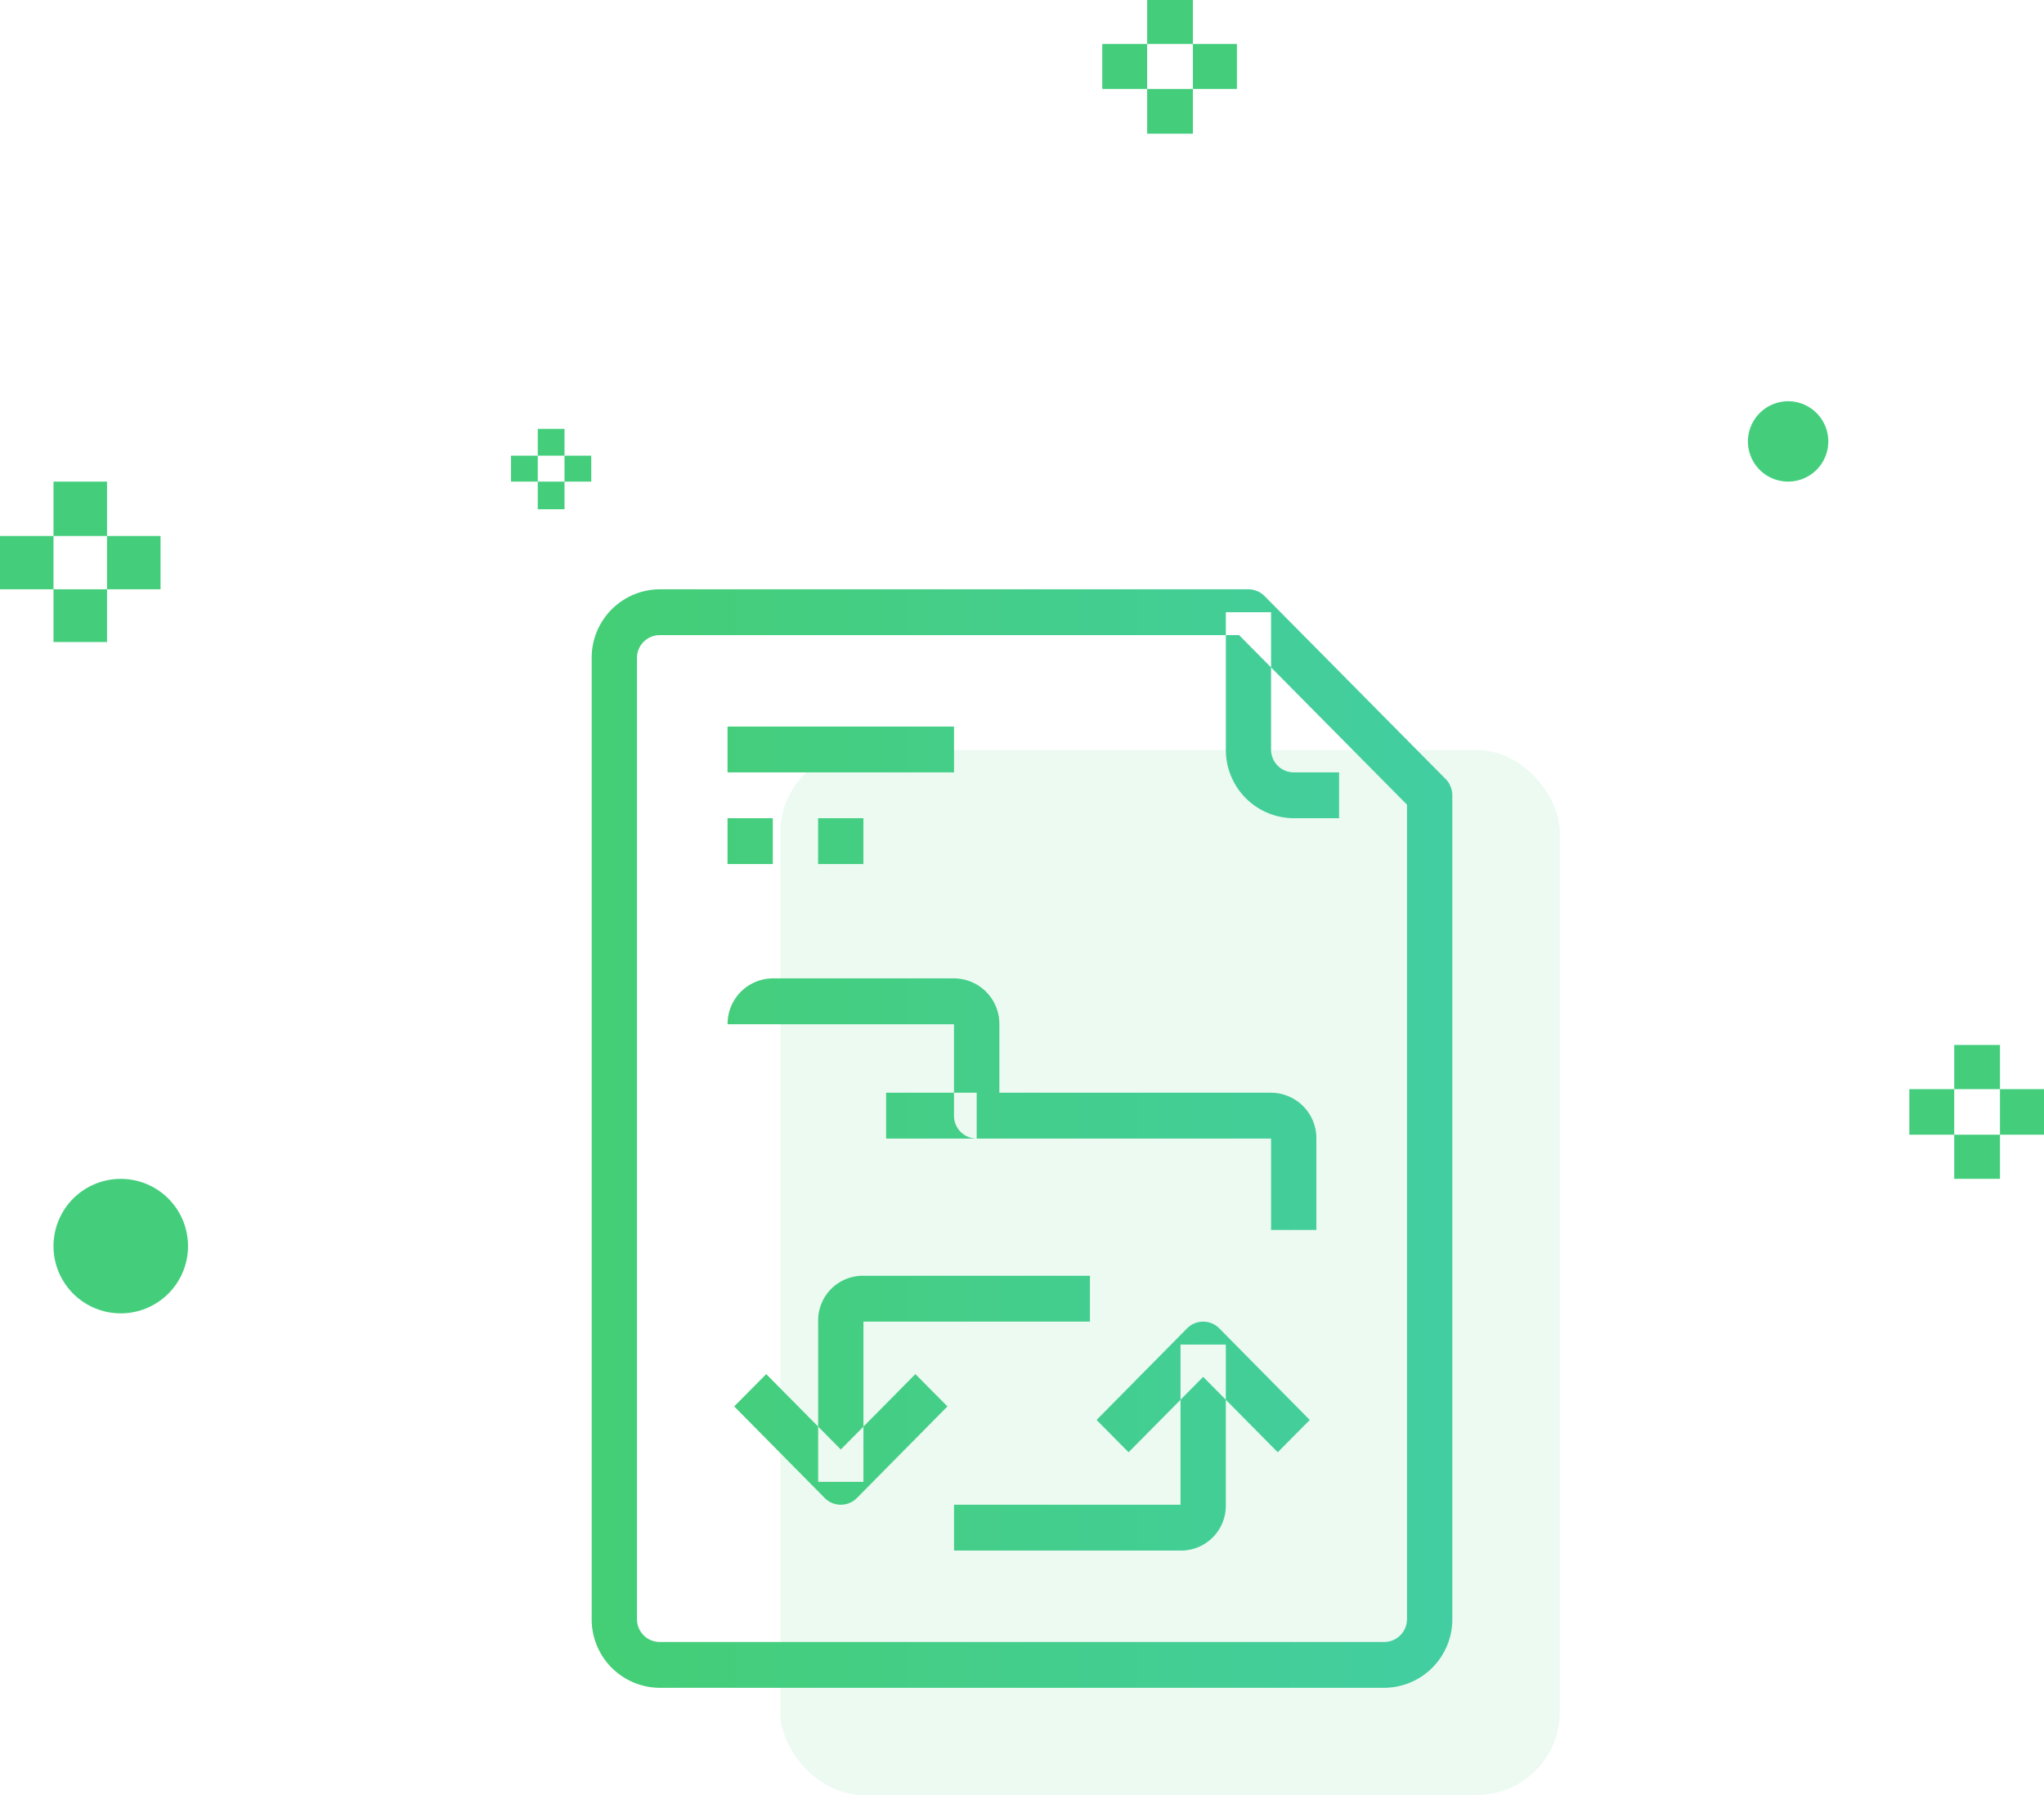 <svg xmlns="http://www.w3.org/2000/svg" xmlns:xlink="http://www.w3.org/1999/xlink" id="Icon" width="74" height="65" viewBox="0 0 74 65"><defs><style>.cls-1,.cls-3{fill:#44ce7c}.cls-1{opacity:.1}.cls-2,.cls-3{fill-rule:evenodd}.cls-2{fill:url(#linear-gradient)}</style><linearGradient id="linear-gradient" x1="911.406" x2="942.594" y1="2005.235" y2="2005.235" gradientUnits="userSpaceOnUse"><stop offset="0" stop-color="#44ce75"/><stop offset="1" stop-color="#43cea2"/></linearGradient></defs><rect id="Rounded_Rectangle_541" width="28.219" height="37.84" x="28.25" y="27.16" class="cls-1" data-name="Rounded Rectangle 541" rx="3" ry="3"/><path id="icon-2" d="M923.14,2013.76l-2.7,2.73-2.7-2.73-1.159,1.17,3.28,3.32a0.82,0.82,0,0,0,1.159,0l3.28-3.32Zm-1.88-3.56h-0.068a1.617,1.617,0,0,0-1.572,1.66v5.8h1.64v-5.8h8.2v-1.66h-8.2Zm12.879,1.9a0.82,0.82,0,0,0-1.159,0l-3.28,3.32,1.159,1.17,2.7-2.73,2.7,2.73,1.159-1.17Zm-1.4.59v5.8h-8.2v1.66h8.268a1.624,1.624,0,0,0,1.572-1.66v-5.8h-1.64Zm-16.4-22.38h8.2v1.66h-8.2v-1.66Zm0,3.32h1.639v1.66h-1.639v-1.66Zm3.279,0h1.64v1.66h-1.64v-1.66Zm22.719-1.42-6.56-6.63a0.836,0.836,0,0,0-.58-0.24H913.881a2.478,2.478,0,0,0-2.46,2.49v34.8a2.478,2.478,0,0,0,2.46,2.49h26.238a2.478,2.478,0,0,0,2.46-2.49V1992.8A0.854,0.854,0,0,0,942.339,1992.21Zm-1.4,30.42a0.824,0.824,0,0,1-.82.83H913.881a0.824,0.824,0,0,1-.82-0.83v-34.8a0.824,0.824,0,0,1,.82-0.83H934.86l6.079,6.14v29.49Zm-4.1-30.66a0.824,0.824,0,0,1-.82-0.83v-4.97H934.38v4.97a2.472,2.472,0,0,0,2.459,2.49h1.64v-1.66h-1.64Zm-18.859,9.12h6.56v3.31a0.824,0.824,0,0,0,.82.83h10.659v3.31h1.64v-3.31a1.648,1.648,0,0,0-1.64-1.66H926.18v-2.48a1.648,1.648,0,0,0-1.64-1.66h-6.56a1.648,1.648,0,0,0-1.639,1.66m5.739,2.48h3.28v1.66h-3.28v-1.66Z" class="cls-2" data-name="icon" transform="translate(-890 -1964)"/><path id="Star" d="M959.125,2003.44H964v1.65h-4.875v-1.65Zm1.625-1.6h1.656v4.85H960.75v-4.85ZM908.5,1980.5h2.906v0.94H908.5v-0.94Zm0.969-.97h0.968v2.91h-0.968v-2.91Zm-15.094,27.16a2.435,2.435,0,1,1-2.438,2.43A2.435,2.435,0,0,1,894.375,2006.69Zm60.375-28.16a1.455,1.455,0,1,1-1.469,1.45A1.46,1.46,0,0,1,954.75,1978.53Zm-24.844-12.94h4.875v1.63h-4.875v-1.63Zm1.625-1.59h1.656v4.84h-1.656V1964ZM890,1983.41h5.812v1.93H890v-1.93Zm1.937-1.97h1.938v5.81h-1.938v-5.81Z" class="cls-3" transform="translate(-890 -1964)"/></svg>